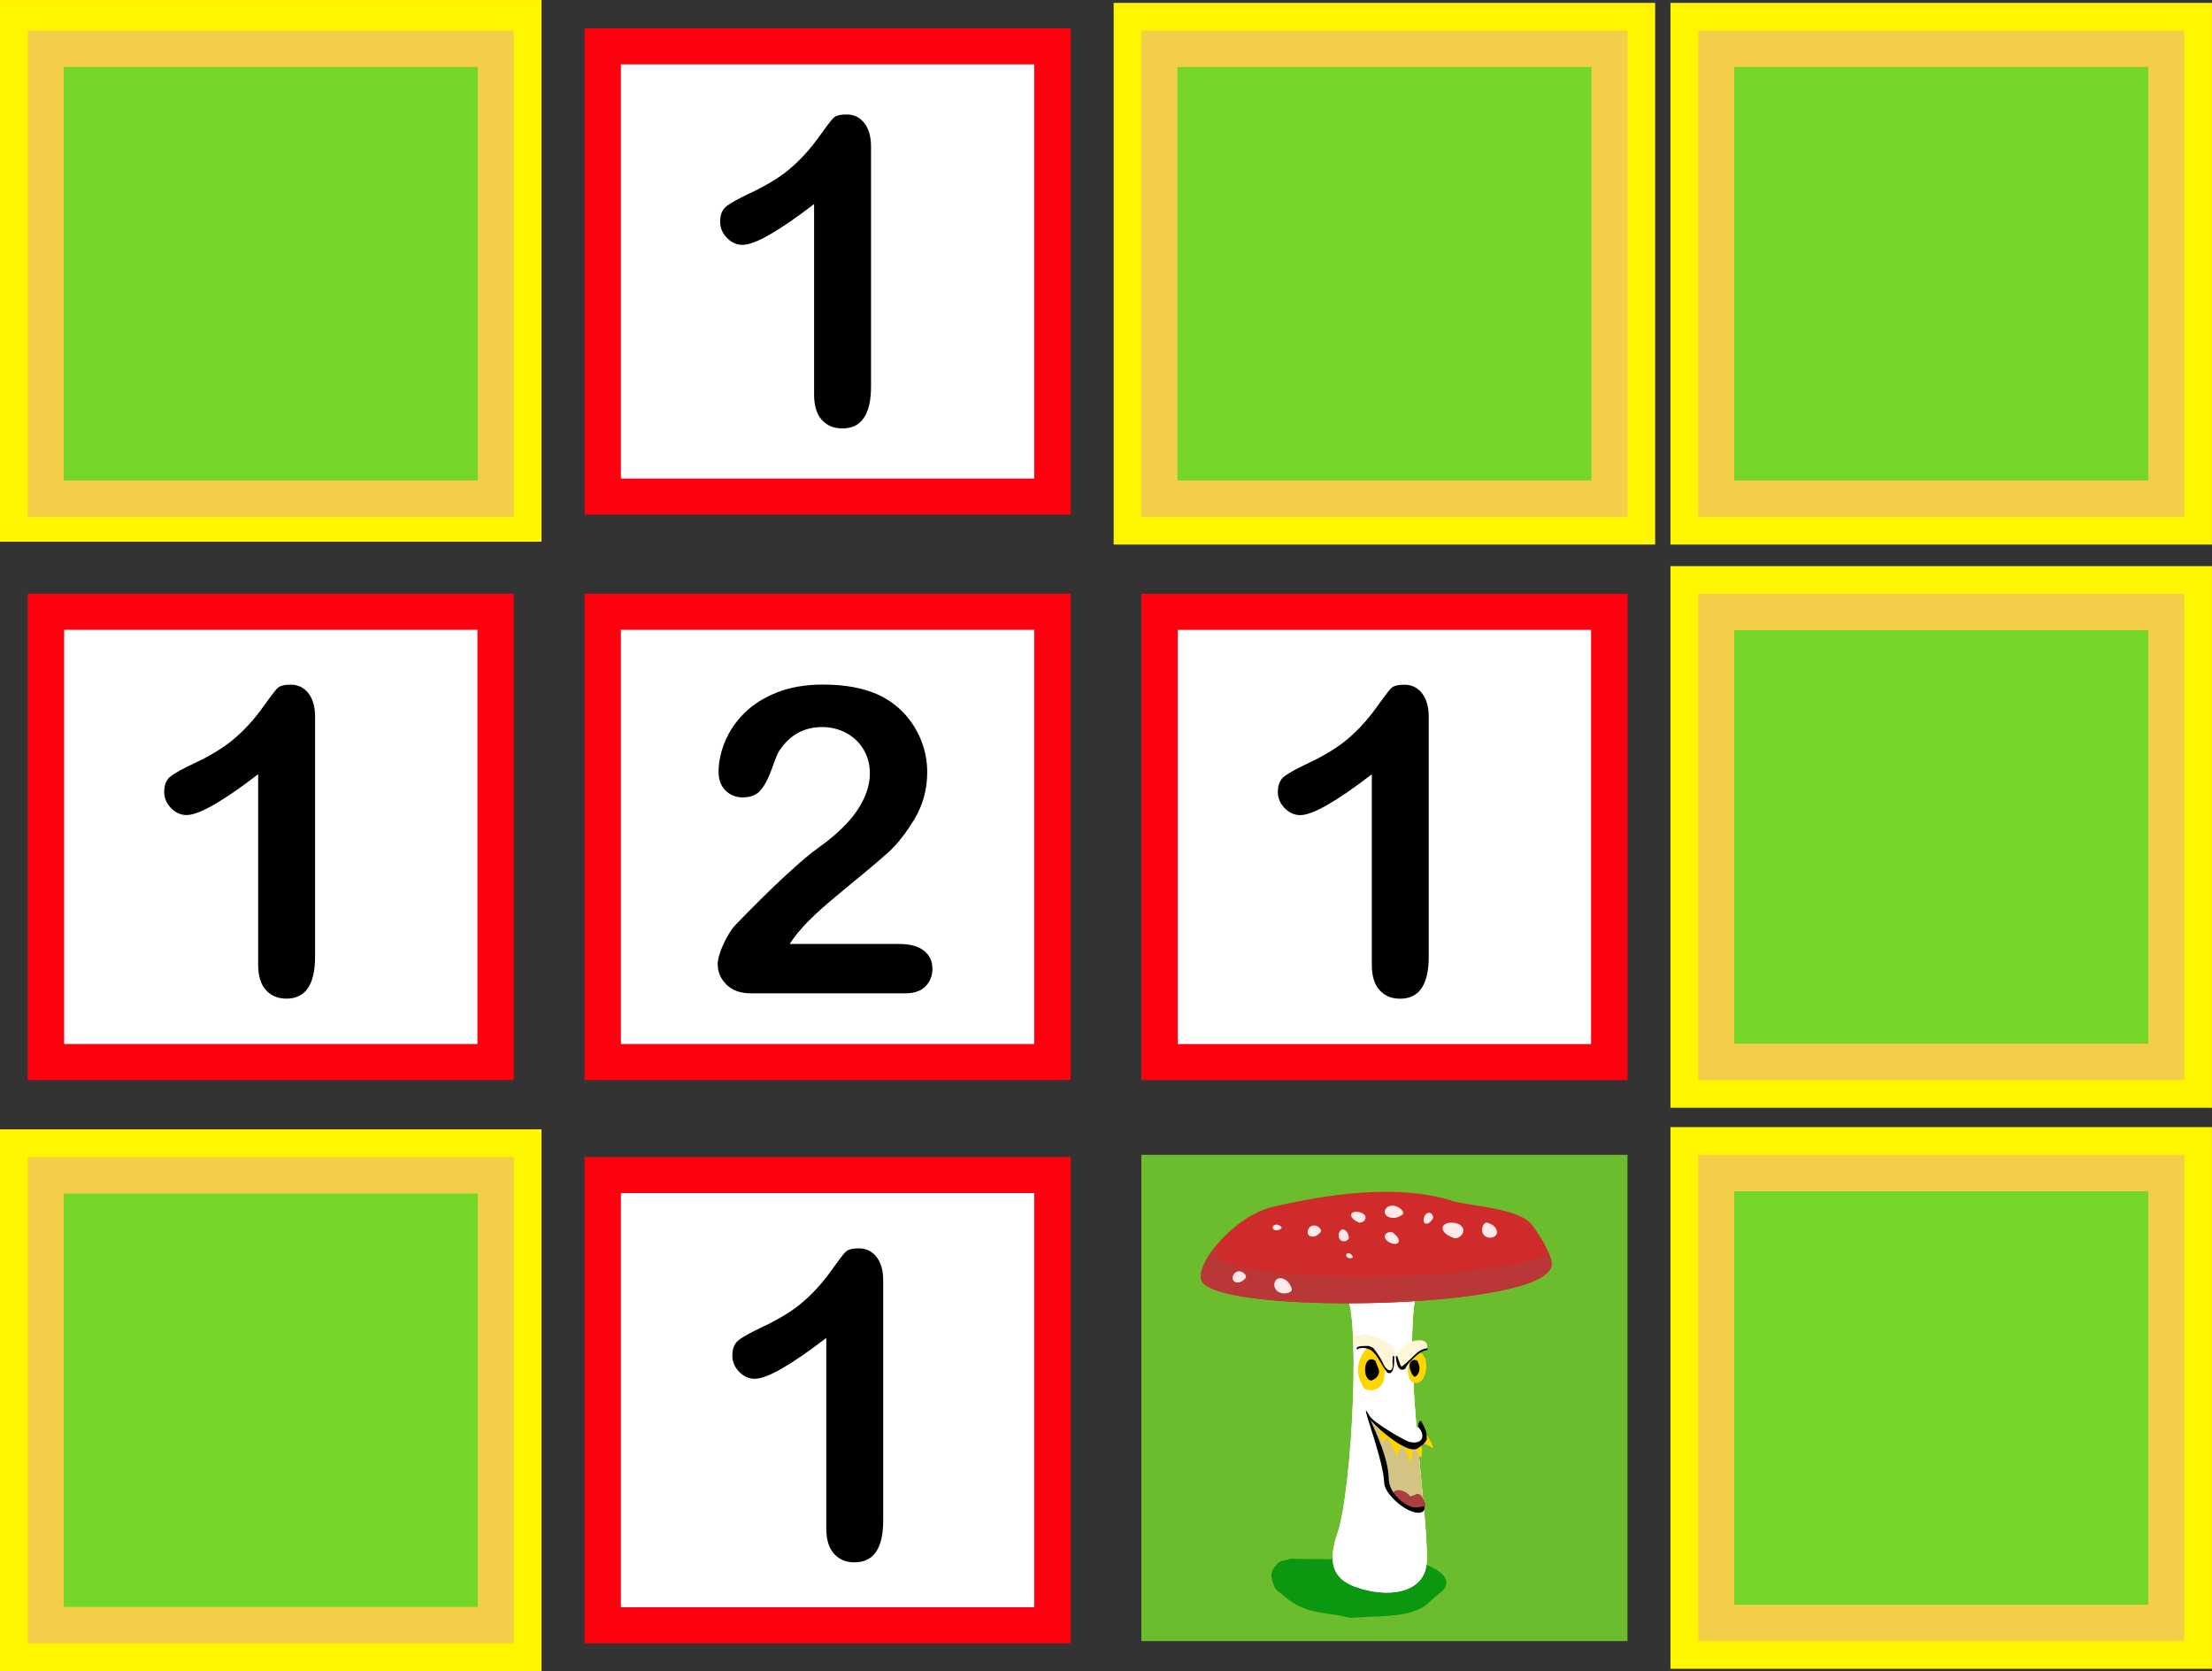 <!--?xml version="1.0" encoding="UTF-8"?-->
<svg id="svg9104" width="361.16mm" height="272.75mm" version="1.1" viewBox="0 0 361.16 272.75" xmlns="http://www.w3.org/2000/svg">
 <rect x="0" y="0" width="361.16" height="272.75" fill="#333333" stroke="none"/>
 <g id="g1526" transform="translate(406.26,128.65)" class="csvg-ignore">
  <rect id="rect410" x="-401.74" y="-31.737" width="79.375" height="79.375" style="clip-rule:evenodd;fill-rule:evenodd;fill:#ff000f"></rect>
  <rect id="rect414" x="-395.79" y="-25.851" width="67.48" height="67.604" style="clip-rule:evenodd;fill-rule:evenodd;fill:#ffffff;stroke-linecap:round;stroke-linejoin:round;stroke-miterlimit:1.5;stroke-width:.208"></rect>
  <path id="path420" d="m-364.11 28.818v-31.094c-5.787 4.441-9.681 6.661-11.686 6.661-.955 0-1.806-.379-2.546-1.144-.74-.762-1.109-1.644-1.109-2.648 0-1.16.363-2.016 1.093-2.562.729-.546 2.016-1.252 3.86-2.118 2.759-1.297 4.96-2.664 6.613-4.099 1.653-1.437 3.114-3.041 4.39-4.818 1.276-1.779 2.107-2.872 2.495-3.281.388-.412 1.117-.616 2.188-.616 1.206 0 2.175.468 2.904 1.402.729.934 1.093 2.22 1.093 3.86v39.125c0 4.578-1.561 6.866-4.68 6.866-1.391 0-2.506-.466-3.348-1.399-.845-.934-1.265-2.312-1.265-4.134z" style="clip-rule:evenodd;stroke-linecap:round;stroke-linejoin:round;stroke-miterlimit:1.5;stroke-width:2.691"></path>
  <rect id="rect634" x="-310.82" y="-124.02" width="79.375" height="79.375" style="clip-rule:evenodd;fill-rule:evenodd;fill:#ff000f"></rect>
  <rect id="rect638" x="-304.88" y="-118.14" width="67.48" height="67.604" style="clip-rule:evenodd;fill-rule:evenodd;fill:#ffffff;stroke-linecap:round;stroke-linejoin:round;stroke-miterlimit:1.5;stroke-width:.208"></rect>
  <path id="path644" d="m-273.34-64.249v-31.094c-5.787 4.441-9.681 6.661-11.686 6.661-.955 0-1.806-.379-2.546-1.144-.74-.762-1.109-1.644-1.109-2.648 0-1.16.363-2.016 1.093-2.562.729-.546 2.016-1.252 3.86-2.118 2.759-1.297 4.96-2.664 6.613-4.099 1.653-1.437 3.114-3.041 4.39-4.818 1.276-1.779 2.107-2.872 2.495-3.281.388-.412 1.117-.616 2.188-.616 1.206 0 2.175.468 2.904 1.402.729.934 1.093 2.22 1.093 3.86v39.125c0 4.578-1.561 6.866-4.68 6.866-1.391 0-2.506-.466-3.348-1.399-.845-.934-1.265-2.312-1.265-4.134z" style="clip-rule:evenodd;stroke-linecap:round;stroke-linejoin:round;stroke-miterlimit:1.5;stroke-width:2.691"></path>
  <rect id="rect506" x="-219.91" y="-31.726" width="79.375" height="79.375" style="clip-rule:evenodd;fill-rule:evenodd;fill:#ff000f"></rect>
  <rect id="rect510" x="-213.96" y="-25.84" width="67.48" height="67.604" style="clip-rule:evenodd;fill-rule:evenodd;fill:#ffffff;stroke-linecap:round;stroke-linejoin:round;stroke-miterlimit:1.5;stroke-width:.208"></rect>
  <path id="path516" d="m-182.28 28.829v-31.094c-5.787 4.441-9.681 6.661-11.686 6.661-.955 0-1.806-.379-2.546-1.144-.74-.762-1.109-1.644-1.109-2.648 0-1.16.363-2.016 1.093-2.562.729-.546 2.016-1.252 3.86-2.118 2.759-1.297 4.96-2.664 6.613-4.099 1.653-1.437 3.114-3.041 4.39-4.818 1.276-1.779 2.107-2.872 2.495-3.281.388-.412 1.117-.616 2.188-.616 1.206 0 2.175.468 2.904 1.402.729.934 1.093 2.22 1.093 3.86v39.125c0 4.578-1.561 6.866-4.68 6.866-1.391 0-2.506-.466-3.348-1.399-.845-.934-1.265-2.312-1.265-4.134z" style="clip-rule:evenodd;stroke-linecap:round;stroke-linejoin:round;stroke-miterlimit:1.5;stroke-width:2.691"></path>
  <rect id="rect776" x="-310.82" y="60.207" width="79.375" height="79.375" style="clip-rule:evenodd;fill-rule:evenodd;fill:#ff000f"></rect>
  <rect id="rect780" x="-304.88" y="66.093" width="67.48" height="67.604" style="clip-rule:evenodd;fill-rule:evenodd;fill:#ffffff;stroke-linecap:round;stroke-linejoin:round;stroke-miterlimit:1.5;stroke-width:.208"></rect>
  <path id="path786" d="m-271.35 120.83v-31.094c-5.787 4.441-9.681 6.661-11.686 6.661-.955 0-1.806-.379-2.546-1.144-.74-.762-1.109-1.644-1.109-2.648 0-1.16.363-2.016 1.093-2.562.729-.546 2.016-1.252 3.86-2.118 2.759-1.297 4.96-2.664 6.613-4.099 1.653-1.437 3.114-3.041 4.39-4.818 1.276-1.779 2.107-2.872 2.495-3.281.388-.412 1.117-.616 2.188-.616 1.206 0 2.175.468 2.904 1.402.729.934 1.093 2.22 1.093 3.86v39.125c0 4.578-1.561 6.866-4.68 6.866-1.391 0-2.506-.466-3.348-1.399-.845-.934-1.265-2.312-1.265-4.134z" style="clip-rule:evenodd;stroke-linecap:round;stroke-linejoin:round;stroke-miterlimit:1.5;stroke-width:2.691"></path>
  <rect id="rect1064" x="-310.82" y="-31.737" width="79.375" height="79.375" style="clip-rule:evenodd;fill-rule:evenodd;fill:#ff000f"></rect>
  <rect id="rect1068" x="-304.88" y="-25.851" width="67.48" height="67.604" style="clip-rule:evenodd;fill-rule:evenodd;fill:#ffffff;stroke-linecap:round;stroke-linejoin:round;stroke-miterlimit:1.5;stroke-width:.208"></rect>
  <path id="path1074" d="m-277.32 25.424h17.836c1.776 0 3.13.363 4.064 1.093.934.729 1.402 1.72 1.402 2.974 0 1.114-.371 2.062-1.112 2.834-.74.775-1.862 1.163-3.364 1.163h-25.148c-1.709 0-3.041-.474-3.997-1.418-.958-.945-1.437-2.056-1.437-3.332 0-.818.31-1.908.923-3.262.616-1.357 1.286-2.42 2.016-3.195 3.03-3.143 5.765-5.838 8.201-8.082 2.438-2.242 4.18-3.717 5.229-4.425 1.868-1.321 3.421-2.648 4.662-3.981 1.243-1.332 2.188-2.7 2.837-4.099.649-1.402.974-2.775.974-4.118 0-1.459-.347-2.761-1.042-3.911-.694-1.152-1.642-2.046-2.837-2.683s-2.5-.958-3.913-.958c-2.982 0-5.329 1.311-7.038 3.929-.226.342-.608 1.276-1.144 2.802s-1.139 2.7-1.811 3.52c-.673.821-1.658 1.23-2.955 1.23-1.139 0-2.083-.377-2.837-1.128-.751-.751-1.128-1.776-1.128-3.074 0-1.572.353-3.213 1.06-4.923.705-1.706 1.76-3.257 3.16-4.645 1.402-1.389 3.179-2.511 5.332-3.367 2.15-.853 4.675-1.281 7.568-1.281 3.485 0 6.457.546 8.917 1.642 1.596.729 2.995 1.731 4.204 3.006 1.206 1.276 2.145 2.751 2.818 4.425.673 1.674 1.009 3.41 1.009 5.21 0 2.823-.702 5.394-2.102 7.705-1.402 2.312-2.831 4.123-4.29 5.431-1.456 1.311-3.9 3.367-7.329 6.169-3.426 2.802-5.778 4.976-7.054 6.527-.546.614-1.106 1.354-1.674 2.22z" style="clip-rule:evenodd;stroke-linecap:round;stroke-linejoin:round;stroke-miterlimit:1.5;stroke-width:2.691"></path>
  <rect id="rect1512" x="-219.91" y="59.845" width="79.375" height="79.375" style="clip-rule:evenodd;fill-rule:evenodd;fill:#6cbd2e"></rect>
  <path id="path1516" d="m-178.26 125.93c.77-.606 1.252-.068 2.143.096 1.859.343 5.667 1.471 5.996 3.447.192 1.152-.989 1.808-1.779 2.487-.823.705-1.437 1.469-2.504 1.976-3.118 1.487-7.4 1.146-10.806 1.469-.935.09-1.924-.327-2.833-.452-3.75-.507-5.822-.754-8.566-3.107-.534-.458-1.335-.893-1.581-1.526-.656-1.688-.769-2.397.527-3.787.477-.511 1.29-.44 1.845-.678.147-.062.418-.053.593-.113.11-.037.448-.113.33-.113-.095 0-.264.113-.33.17z" style="clip-rule:evenodd;fill-rule:evenodd;fill:#0b970f;stroke-linecap:round;stroke-linejoin:round;stroke-miterlimit:1.5;stroke-width:.21"></path>
  <path id="path1520" d="m-186.88 82.226c2.971 1.158 1.437 32.361-1.018 39.415-1.584 4.553-.819 7.287 2.714 8.632 5.36 2.035 11.641 1.232 11.863-4.011.337-7.998-4.46-36.58-1.295-45.274" style="clip-rule:evenodd;fill-rule:evenodd;fill:#ffffff;stroke-linecap:round;stroke-linejoin:round;stroke-miterlimit:1.5;stroke-width:.26"></path>
  <path id="path1524" d="m-173.79 117.43c.338 3.765.556 6.899.475 8.834-.221 5.244-6.502 6.046-11.863 4.011-3.533-1.345-4.298-4.079-2.714-8.632 2.455-7.053 3.989-38.257 1.018-39.415l12.263-1.238c-1.744 4.793-1.07 15.621-.16 25.714-.353.133-.829.136-1.395-.003-.772-.193-5.78-3.119-6.454-4.189-.104-.166-.563-.957-.594-.942-.343.139 2.808 8.084 2.963 11.856.028.681.555 1.567 1.292 2.367 1.172 1.274 2.875 2.34 3.951 2.05.422-.116.836-.249 1.218-.412z" style="clip-rule:evenodd;fill-rule:evenodd;fill:#ffffff;stroke-linecap:round;stroke-linejoin:round;stroke-miterlimit:1.5;stroke-width:.26"></path>
  <path id="path1528" d="m-177.44 81.225c-2.503 9.729 1.937 36.532 1.615 44.238-.19 4.482-4.808 5.72-9.495 4.713.042.015.083.033.127.047 5.359 2.038 11.639 1.232 11.861-4.011.136-3.235-.569-9.841-1.244-17.135-.062-.678-.732-1.626-.19-2.053 1.363-1.069 1.132-2-.243-2.826-.228-.136-.044-.527-.065-.794-.741-9.089-1.111-18.186.447-22.464z" style="clip-rule:evenodd;fill-rule:evenodd;fill:#ffffff;stroke-linecap:round;stroke-linejoin:round;stroke-miterlimit:1.5;stroke-width:.296"></path>
  <path id="path1532" d="m-173.82 117.08c-2.189.696-5.637-1.422-5.692-4.402-.059-3.179-1.996-7.282-2.953-9.483.879.966 2.277 2.216 3.65 3.188.951.672 1.892 1.212 2.643 1.44.564.172 1.035.163 1.352-.042l.133-.098c.297 3.318.614 6.532.866 9.397z" style="clip-rule:evenodd;fill-rule:evenodd;fill:#d4c484;stroke-linecap:round;stroke-linejoin:round;stroke-miterlimit:1.5;stroke-width:.26"></path>
  <path id="path1536" d="m-152.96 78.082c.336-1.086-1.128-4.119-3.177-6.813-2.114-2.78-10.525-3.114-12.793-3.848-9.285-3.003-21.203-1.015-29.478.908-6.421 1.493-12.826 9.42-11.666 12.072 2.087 4.778 40.856 4.897 53.407.393 2.158-.774 3.394-1.702 3.706-2.711z" style="clip-rule:evenodd;fill-rule:evenodd;fill:#d02b2b;stroke-linecap:round;stroke-linejoin:round;stroke-miterlimit:1.5;stroke-width:.274"></path>
  <path id="path1540" d="m-207.81 74.784c-1.802 2.228-2.775 4.441-2.261 5.617 2.087 4.778 40.857 4.897 53.409.394 2.157-.776 3.392-1.703 3.706-2.714.13-.424-.015-1.149-.361-2.035-.308.139-.64.273-.998.4-12.552 4.506-51.32 4.384-53.408-.394-.15-.344-.174-.773-.086-1.268z" style="clip-rule:evenodd;fill-rule:evenodd;fill:#b93737;stroke-linecap:round;stroke-linejoin:round;stroke-miterlimit:1.5;stroke-width:.296"></path>
  <path id="path1544" d="m-167.33 72.229c.033-1.766-4.102-1.745-3.276 0 .286.604 1.168 1.007 1.762 1.206.613.204 1.501-.521 1.514-1.206z" style="clip-rule:evenodd;fill-rule:evenodd;fill:#ffe9e9;stroke-linecap:round;stroke-linejoin:round;stroke-miterlimit:1.5;stroke-width:.296"></path>
  <path id="path1548" d="m-183.31 70.202c.173-1.167-2.74-1.525-2.306-.294.151.426.737.773 1.138.957.414.191 1.101-.211 1.168-.663z" style="clip-rule:evenodd;fill-rule:evenodd;fill:#ffe9e9;stroke-linecap:round;stroke-linejoin:round;stroke-miterlimit:1.5;stroke-width:.204"></path>
  <path id="path1552" d="m-197.6 71.271c-.965-.244-1.23.896-.219.901.35.002.63-.187.778-.324.153-.141-.185-.483-.559-.577z" style="clip-rule:evenodd;fill-rule:evenodd;fill:#ffe9e9;stroke-linecap:round;stroke-linejoin:round;stroke-miterlimit:1.5;stroke-width:.118"></path>
  <path id="path1556" d="m-191.41 71.412c-1.419-.364-1.949 1.884-.433 1.778.525-.037.966-.437 1.205-.72.246-.292-.222-.917-.772-1.058z" style="clip-rule:evenodd;fill-rule:evenodd;fill:#ffe9e9;stroke-linecap:round;stroke-linejoin:round;stroke-miterlimit:1.5;stroke-width:.202"></path>
  <path id="path1560" d="m-203.66 78.898c-1.419-.364-1.949 1.884-.433 1.778.525-.037.966-.437 1.205-.72.246-.292-.222-.917-.772-1.058z" style="clip-rule:evenodd;fill-rule:evenodd;fill:#ffe9e9;stroke-linecap:round;stroke-linejoin:round;stroke-miterlimit:1.5;stroke-width:.202"></path>
  <path id="path1564" d="m-196.98 82.43c-2.026-.47-1.32-3.266.541-2.22.644.363.96 1.072 1.089 1.53.133.472-.844.872-1.63.69z" style="clip-rule:evenodd;fill-rule:evenodd;fill:#ffe9e9;stroke-linecap:round;stroke-linejoin:round;stroke-miterlimit:1.5;stroke-width:.269"></path>
  <path id="path1568" d="m-187.03 73.944c-1.185-.27-.627-2.5.431-1.77.366.253.52.795.575 1.148.056.364-.546.726-1.006.622z" style="clip-rule:evenodd;fill-rule:evenodd;fill:#ffe9e9;stroke-linecap:round;stroke-linejoin:round;stroke-miterlimit:1.5;stroke-width:.183"></path>
  <path id="path1572" d="m-172.8 69.313c-.975-.256-1.505 1.97-.429 1.762.373-.072.712-.492.9-.785.194-.302-.093-.878-.471-.977z" style="clip-rule:evenodd;fill-rule:evenodd;fill:#ffe9e9;stroke-linecap:round;stroke-linejoin:round;stroke-miterlimit:1.5;stroke-width:.167"></path>
  <path id="path1576" d="m-185.99 76.712c-.763-.178-.528-1.105.179-.736.245.128.37.368.423.523.055.159-.307.283-.603.214z" style="clip-rule:evenodd;fill-rule:evenodd;fill:#ffe9e9;stroke-linecap:round;stroke-linejoin:round;stroke-miterlimit:1.5;stroke-width:.095"></path>
  <path id="path1580" d="m-178.29 68.25c-1.964-.659-2.716 1.732-.614 1.888.728.054 1.343-.308 1.676-.578.343-.279-.301-1.054-1.062-1.31z" style="clip-rule:evenodd;fill-rule:evenodd;fill:#ffe9e9;stroke-linecap:round;stroke-linejoin:round;stroke-miterlimit:1.5;stroke-width:.25"></path>
  <path id="path1584" d="m-180.12 72.954c-.429 1.104 2.402 2.124 2.24.818-.057-.452-.567-.926-.927-1.2-.372-.282-1.146-.046-1.312.381z" style="clip-rule:evenodd;fill-rule:evenodd;fill:#ffe9e9;stroke-linecap:round;stroke-linejoin:round;stroke-miterlimit:1.5;stroke-width:.207"></path>
  <path id="path1588" d="m-164.27 72.307c.308 1.739 3.156 1.175 2.26-.431-.311-.556-.994-.836-1.441-.953-.461-.12-.938.709-.819 1.383z" style="clip-rule:evenodd;fill-rule:evenodd;fill:#ffe9e9;stroke-linecap:round;stroke-linejoin:round;stroke-miterlimit:1.5;stroke-width:.248"></path>
  <path id="path1594" d="m-178.75 115.48c-.446-1.115 1.637-1.328 2.73.113.006.001.577-.14.833-.288 1.055-.604 1.544 1.289 1.696 1.738-.326.437-.684.336-1.488.71-1.2.517-3.393-1.342-3.771-2.272z" style="clip-rule:evenodd;fill-rule:evenodd;fill:#aa3f3f;stroke-linecap:round;stroke-linejoin:round;stroke-miterlimit:1.5;stroke-width:.42"></path>
  <path id="path1598" d="m-174.76 92.233c.19-.529.956.326 1.143.724.562 1.195.125 4.13-1.437 4.157-1.446.023-1.483-2.443-1.203-3.38.112-.383.326-1.19.794-1.214z" style="clip-rule:evenodd;fill-rule:evenodd;fill:#ffd500;stroke-linecap:round;stroke-linejoin:round;stroke-miterlimit:1.5;stroke-width:.421"></path>
  <path id="path1602" d="m-178.55 93.172c-.128.453.259 2.339 1.179 1.861.502-.263.689-.963 1.065-1.348.832-.846 1.859-1.991 3.002-2.107.777-2.512-4.311-1.699-5.246 1.594z" style="clip-rule:evenodd;fill-rule:evenodd;fill:#fff7d5;stroke-linecap:round;stroke-linejoin:round;stroke-miterlimit:1.5;stroke-width:.421"></path>
  <path id="path1606" d="m-178.07 92.823c.017.168.179.515.301.879.074.229.231.776.399.675.693-.422 2.16-2.018 2.666-2.373.439-.303.903-.523 1.381-.572.084-.009.158.052.166.131.008.084-.052.153-.136.162-.431.044-.847.247-1.237.523-.616.431-1.181 1.038-1.671 1.541-.18.188-.314.447-.467.695-.171.275-.026.202-.299.344-.185.099-.348.116-.491.079-.208-.051-.377-.216-.507-.448-.27-.497-.366-1.313-.396-1.606-.008-.084.052-.153.132-.161.08-.008.153.048.161.132z" style="clip-rule:evenodd;fill-rule:evenodd;stroke-linecap:round;stroke-linejoin:round;stroke-miterlimit:1.5;stroke-width:.421"></path>
  <path id="path1610" d="m-182.34 90.914c-.522.084-1.46 1.31-1.657 1.76-.585 1.361-.815 2.681-.131 4.085.295.613.33 1.263 1.118 1.448 1.072.249 2.113-.251 2.577-1.257.277-.609.161-1.401.3-2.027.075-.355-.29-1.962-.575-1.933z" style="clip-rule:evenodd;fill-rule:evenodd;fill:#ffd500;stroke-linecap:round;stroke-linejoin:round;stroke-miterlimit:1.5;stroke-width:.509"></path>
  <path id="path1614" d="m-182.37 96.674c-1.434-.031-1.386-4.195.465-3.336.318.144.287.391.4.649.485 1.097.574 1.373.064 2.125-.114.167-.726.566-.929.561z" style="clip-rule:evenodd;fill-rule:evenodd;stroke-linecap:round;stroke-linejoin:round;stroke-miterlimit:1.5;stroke-width:.509"></path>
  <path id="path1618" d="m-176.1 94.61c-.164-.888.435-1.443 1.088-1.249.256.075.327.488.417.756.389 1.136-.364 1.777-.491 1.875-.573.409-1.014-1.381-1.014-1.381z" style="clip-rule:evenodd;fill-rule:evenodd;stroke-linecap:round;stroke-linejoin:round;stroke-miterlimit:1.5;stroke-width:.442"></path>
  <path id="path1622" d="m-179.96 105.19c-.04-.019-.131-.104-.122-.062.125.579 1.996 4.007 1.996 4.007s.061-.591.171-.868c.09-.201.763-1.161.74-1.266z" style="clip-rule:evenodd;fill-rule:evenodd;fill:#ffd500;stroke-linecap:round;stroke-linejoin:round;stroke-miterlimit:1.5;stroke-width:.565"></path>
  <path id="path1626" d="m-181.17 103.79c-.022-.019-.194.195-.187.231.089.487.808 3.025.858 2.81.035-.162.879-1.015.862-1.108z" style="clip-rule:evenodd;fill-rule:evenodd;fill:#ffd500;stroke-linecap:round;stroke-linejoin:round;stroke-miterlimit:1.5;stroke-width:.368"></path>
  <path id="path1630" d="m-177.14 107.01c-.222.041 1.183 3.088 1.216 3.063.289-.267.116-2.555.643-2.527z" style="clip-rule:evenodd;fill-rule:evenodd;fill:#ffd500;stroke-linecap:round;stroke-linejoin:round;stroke-miterlimit:1.5;stroke-width:.565"></path>
  <path id="path1634" d="m-173.93 106.83c-.205-.018.32.255.519.312.433.115.767.472 1.182.578.047.011-.143-.327-.188-.51-.116-.5-1.235-2.122-1.233-2.392z" style="clip-rule:evenodd;fill-rule:evenodd;fill:#ffd500;stroke-linecap:round;stroke-linejoin:round;stroke-miterlimit:1.5;stroke-width:.565"></path>
  <path id="path1638" d="m-175.15 107.86c-.121-.107.07.275.167.398.215.262.597 1.063.74.994.274-.133.047-2.292.139-2.384z" style="clip-rule:evenodd;fill-rule:evenodd;fill:#ffd500;stroke-linecap:round;stroke-linejoin:round;stroke-miterlimit:1.5;stroke-width:.42"></path>
  <path id="path1642" d="m-178.54 92.687c-.054-.03-.008-.294-.014-.347-.033-.321-.091-.637-.182-.946-.251-.865-4.953-2.722-5.26-2.185-.166.291-.699.005-.989.139-.082.038-.174.086-.239.152-.254.27-.058.753.014 1.065.044.192.103.487.268.604.078.058.223.004.295-.03.638-.291 1.963.131 2.911.839.559.414 1.719 2.622 1.844 2.82.153.241.192.439.487.463.224.019.302-.171.409-.333.033-.048.084-.074.116-.122.163-.243.34-2.119.34-2.119z" style="clip-rule:evenodd;fill-rule:evenodd;fill:#fdf5d6;stroke-linecap:round;stroke-linejoin:round;stroke-miterlimit:1.5;stroke-width:.281"></path>
  <path id="path1646" d="m-182.95 91.031c.164-.004.771.171.999.457.52.65 1.268 1.796 1.447 2.261.571 1.461 1.811 1.885 1.619.064-.034-.339.027-.659.014-1-.001-.08.051-.149.118-.147.066-.003.125.063.13.148.011.35-.005.673-.018 1.026-.011.306-.067.887-.259 1.262-.149.286-.372.461-.696.363-.043-.013-.14-.075-.26-.194-.24-.23-1.386-2.343-1.875-2.894-.323-.361-.628-.647-.799-.719-.692-.285-1.171-.363-1.707-.25-.103.019-.191.045-.251.072-.013.01-.029.02-.039.025-.016.052-.054.09-.105.095-.066.003-.125-.059-.13-.143-.005-.05.007-.102.044-.148.034-.046.105-.095.213-.136.371-.131.912-.122 1.556-.141z" style="clip-rule:evenodd;fill-rule:evenodd;stroke-linecap:round;stroke-linejoin:round;stroke-miterlimit:1.5;stroke-width:.382"></path>
  <path id="path1650" d="m-183.22 101.56c.034-.012.493.78.597.943.673 1.073 5.681 3.998 6.454 4.189 1.96.486 2.83-.744 1.531-2.421-.237-.3.216-1.259.423-.942.149.23.918 1.653.882 2.159-.052.698.191.64-.157 1.143-.232.337-.624.693-1.328 1.146-.319.203-.788.212-1.352.041-.752-.229-1.694-.768-2.645-1.442-1.374-.971-2.77-2.221-3.65-3.187.956 2.204 2.894 6.304 2.953 9.484.043 2.294 2.192 4.154 3.787 4.644 1.262.383 2.056-.495 2.062.145.019 1.463-2.838.978-5.298-1.678-.744-.801-1.265-1.689-1.292-2.371-.158-3.769-3.309-11.714-2.966-11.856z" style="clip-rule:evenodd;fill-rule:evenodd;stroke-linecap:round;stroke-linejoin:round;stroke-miterlimit:1.5;stroke-width:.309"></path>
 </g>
 <g id="g1769" transform="translate(406.26,128.65)" class="csvg-group">
  <g id="g1625" class="csvg-button">
   <rect id="rect202" transform="rotate(-90)" x="44.648" y="-401.74" width="79.375" height="79.375" style="clip-rule:evenodd;fill-rule:evenodd;fill:#ffeba3"></rect>
   <rect id="rect206" transform="rotate(-90)" x="50.596" y="-395.85" width="67.48" height="67.604" style="clip-rule:evenodd;fill-rule:evenodd;fill:#b2db93;stroke-linecap:round;stroke-linejoin:round;stroke-miterlimit:1.5;stroke-width:.208"></rect>
  </g>
  <g id="g1648" class="csvg-button">
   <rect id="rect250" transform="rotate(-90)" x="40.232" y="-406.26" width="88.415" height="88.415" style="clip-rule:evenodd;fill-rule:evenodd;fill:#fff600;stroke-linecap:round;stroke-linejoin:round;stroke-miterlimit:1.5;stroke-width:.273"></rect>
   <rect id="rect316" transform="rotate(-90)" x="44.286" y="-401.74" width="79.375" height="79.375" style="clip-rule:evenodd;fill-rule:evenodd;fill:#f2ce49"></rect>
   <rect id="rect320" transform="rotate(-90)" x="50.233" y="-395.85" width="67.48" height="67.604" style="clip-rule:evenodd;fill-rule:evenodd;fill:#75d62a;stroke-linecap:round;stroke-linejoin:round;stroke-miterlimit:1.5;stroke-width:.208"></rect>
  </g>
 </g>
 <g id="g2006" transform="translate(406.26,128.65)" class="csvg-group">
  <g id="g1820-6" transform="translate(-235.84,-235.38)" class="csvg-button">
   <rect id="rect222-3-6" transform="rotate(-90)" x="-191.09" y="15.93" width="79.375" height="79.375" style="clip-rule:evenodd;fill-rule:evenodd;fill:#ffeba3"></rect>
   <rect id="rect226-0-1" transform="rotate(-90)" x="-185.14" y="21.816" width="67.48" height="67.604" style="clip-rule:evenodd;fill-rule:evenodd;fill:#b2db93;stroke-linecap:round;stroke-linejoin:round;stroke-miterlimit:1.5;stroke-width:.208"></rect>
  </g>
  <g id="g1779" class="csvg-button">
   <rect id="rect278" transform="rotate(-90)" x="39.766" y="-224.43" width="88.415" height="88.415" style="clip-rule:evenodd;fill-rule:evenodd;fill:#fff600;stroke-linecap:round;stroke-linejoin:round;stroke-miterlimit:1.5;stroke-width:.273"></rect>
   <rect id="rect2414" transform="rotate(-90)" x="44.286" y="-219.91" width="79.375" height="79.375" style="clip-rule:evenodd;fill-rule:evenodd;fill:#f2ce49"></rect>
   <rect id="rect2418" transform="rotate(-90)" x="50.233" y="-214.02" width="67.48" height="67.604" style="clip-rule:evenodd;fill-rule:evenodd;fill:#75d62a;stroke-linecap:round;stroke-linejoin:round;stroke-miterlimit:1.5;stroke-width:.208"></rect>
  </g>
 </g>
 <g id="g1832" transform="translate(406.26,128.65)" class="csvg-group">
  <g id="g1820" transform="translate(-144.93,-235.37)" class="csvg-button">
   <rect id="rect222-3" transform="rotate(-90)" x="-191.09" y="15.93" width="79.375" height="79.375" style="clip-rule:evenodd;fill-rule:evenodd;fill:#ffeba3"></rect>
   <rect id="rect226-0" transform="rotate(-90)" x="-185.14" y="21.816" width="67.48" height="67.604" style="clip-rule:evenodd;fill-rule:evenodd;fill:#b2db93;stroke-linecap:round;stroke-linejoin:round;stroke-miterlimit:1.5;stroke-width:.208"></rect>
  </g>
  <g id="g1789" class="csvg-button">
   <rect id="rect254" transform="rotate(-90)" x="39.766" y="-133.52" width="88.415" height="88.415" style="clip-rule:evenodd;fill-rule:evenodd;fill:#fff600;stroke-linecap:round;stroke-linejoin:round;stroke-miterlimit:1.5;stroke-width:.273"></rect>
   <rect id="rect2588" transform="rotate(-90)" x="44.286" y="-129" width="79.375" height="79.375" style="clip-rule:evenodd;fill-rule:evenodd;fill:#f2ce49"></rect>
   <rect id="rect2592" transform="rotate(-90)" x="50.234" y="-123.11" width="67.48" height="67.604" style="clip-rule:evenodd;fill-rule:evenodd;fill:#75d62a;stroke-linecap:round;stroke-linejoin:round;stroke-miterlimit:1.5;stroke-width:.208"></rect>
  </g>
 </g>
 <g id="g2036" transform="translate(406.26,128.65)" class="csvg-group">
  <g id="g1820-6-9" transform="translate(-144.93,-143.44)" class="csvg-button">
   <rect id="rect222-3-6-8" transform="rotate(-90)" x="-191.09" y="15.93" width="79.375" height="79.375" style="clip-rule:evenodd;fill-rule:evenodd;fill:#ffeba3"></rect>
   <rect id="rect226-0-1-2" transform="rotate(-90)" x="-185.14" y="21.816" width="67.48" height="67.604" style="clip-rule:evenodd;fill-rule:evenodd;fill:#b2db93;stroke-linecap:round;stroke-linejoin:round;stroke-miterlimit:1.5;stroke-width:.208"></rect>
  </g>
  <g id="g1784" class="csvg-button">
   <rect id="rect262" transform="rotate(-90)" x="-52.169" y="-133.52" width="88.415" height="88.415" style="clip-rule:evenodd;fill-rule:evenodd;fill:#fff600;stroke-linecap:round;stroke-linejoin:round;stroke-miterlimit:1.5;stroke-width:.273"></rect>
   <rect id="rect2474" transform="rotate(-90)" x="-47.649" y="-129" width="79.375" height="79.375" style="clip-rule:evenodd;fill-rule:evenodd;fill:#f2ce49"></rect>
   <rect id="rect2478" transform="rotate(-90)" x="-41.701" y="-123.11" width="67.48" height="67.604" style="clip-rule:evenodd;fill-rule:evenodd;fill:#75d62a;stroke-linecap:round;stroke-linejoin:round;stroke-miterlimit:1.5;stroke-width:.208"></rect>
  </g>
 </g>
 <g id="g1643" transform="translate(406.26,128.65)" class="csvg-group">
  <g id="g1629" class="csvg-button">
   <rect id="rect222" transform="rotate(-90)" x="-139.58" y="-401.74" width="79.375" height="79.375" style="clip-rule:evenodd;fill-rule:evenodd;fill:#ffeba3"></rect>
   <rect id="rect226" transform="rotate(-90)" x="-133.64" y="-395.85" width="67.48" height="67.604" style="clip-rule:evenodd;fill-rule:evenodd;fill:#b2db93;stroke-linecap:round;stroke-linejoin:round;stroke-miterlimit:1.5;stroke-width:.208"></rect>
  </g>
  <g id="g1634" class="csvg-button">
   <rect id="rect242" transform="rotate(-90)" x="-144.1" y="-406.26" width="88.415" height="88.415" style="clip-rule:evenodd;fill-rule:evenodd;fill:#fff600;stroke-linecap:round;stroke-linejoin:round;stroke-miterlimit:1.5;stroke-width:.273"></rect>
   <rect id="rect296" transform="rotate(-90)" x="-139.58" y="-401.74" width="79.375" height="79.375" style="clip-rule:evenodd;fill-rule:evenodd;fill:#f2ce49"></rect>
   <rect id="rect300" transform="rotate(-90)" x="-133.64" y="-395.85" width="67.48" height="67.604" style="clip-rule:evenodd;fill-rule:evenodd;fill:#75d62a;stroke-linecap:round;stroke-linejoin:round;stroke-miterlimit:1.5;stroke-width:.208"></rect>
  </g>
 </g>
 <g id="g2066" transform="translate(406.26,128.65)" class="csvg-group">
  <g id="g1820-6-5" transform="translate(-144.93,-51.868)" class="csvg-button">
   <rect id="rect222-3-6-4" transform="rotate(-90)" x="-191.09" y="15.93" width="79.375" height="79.375" style="clip-rule:evenodd;fill-rule:evenodd;fill:#ffeba3"></rect>
   <rect id="rect226-0-1-9" transform="rotate(-90)" x="-185.14" y="21.816" width="67.48" height="67.604" style="clip-rule:evenodd;fill-rule:evenodd;fill:#b2db93;stroke-linecap:round;stroke-linejoin:round;stroke-miterlimit:1.5;stroke-width:.208"></rect>
  </g>
  <g id="g1774" class="csvg-button">
   <rect id="rect270" transform="rotate(-90)" x="-143.74" y="-133.52" width="88.415" height="88.415" style="clip-rule:evenodd;fill-rule:evenodd;fill:#fff600;stroke-linecap:round;stroke-linejoin:round;stroke-miterlimit:1.5;stroke-width:.273"></rect>
   <rect id="rect1154" transform="rotate(-90)" x="-139.22" y="-129" width="79.375" height="79.375" style="clip-rule:evenodd;fill-rule:evenodd;fill:#f2ce49"></rect>
   <rect id="rect1158" transform="rotate(-90)" x="-133.27" y="-123.11" width="67.48" height="67.604" style="clip-rule:evenodd;fill-rule:evenodd;fill:#75d62a;stroke-linecap:round;stroke-linejoin:round;stroke-miterlimit:1.5;stroke-width:.208"></rect>
  </g>
 </g>
</svg>
